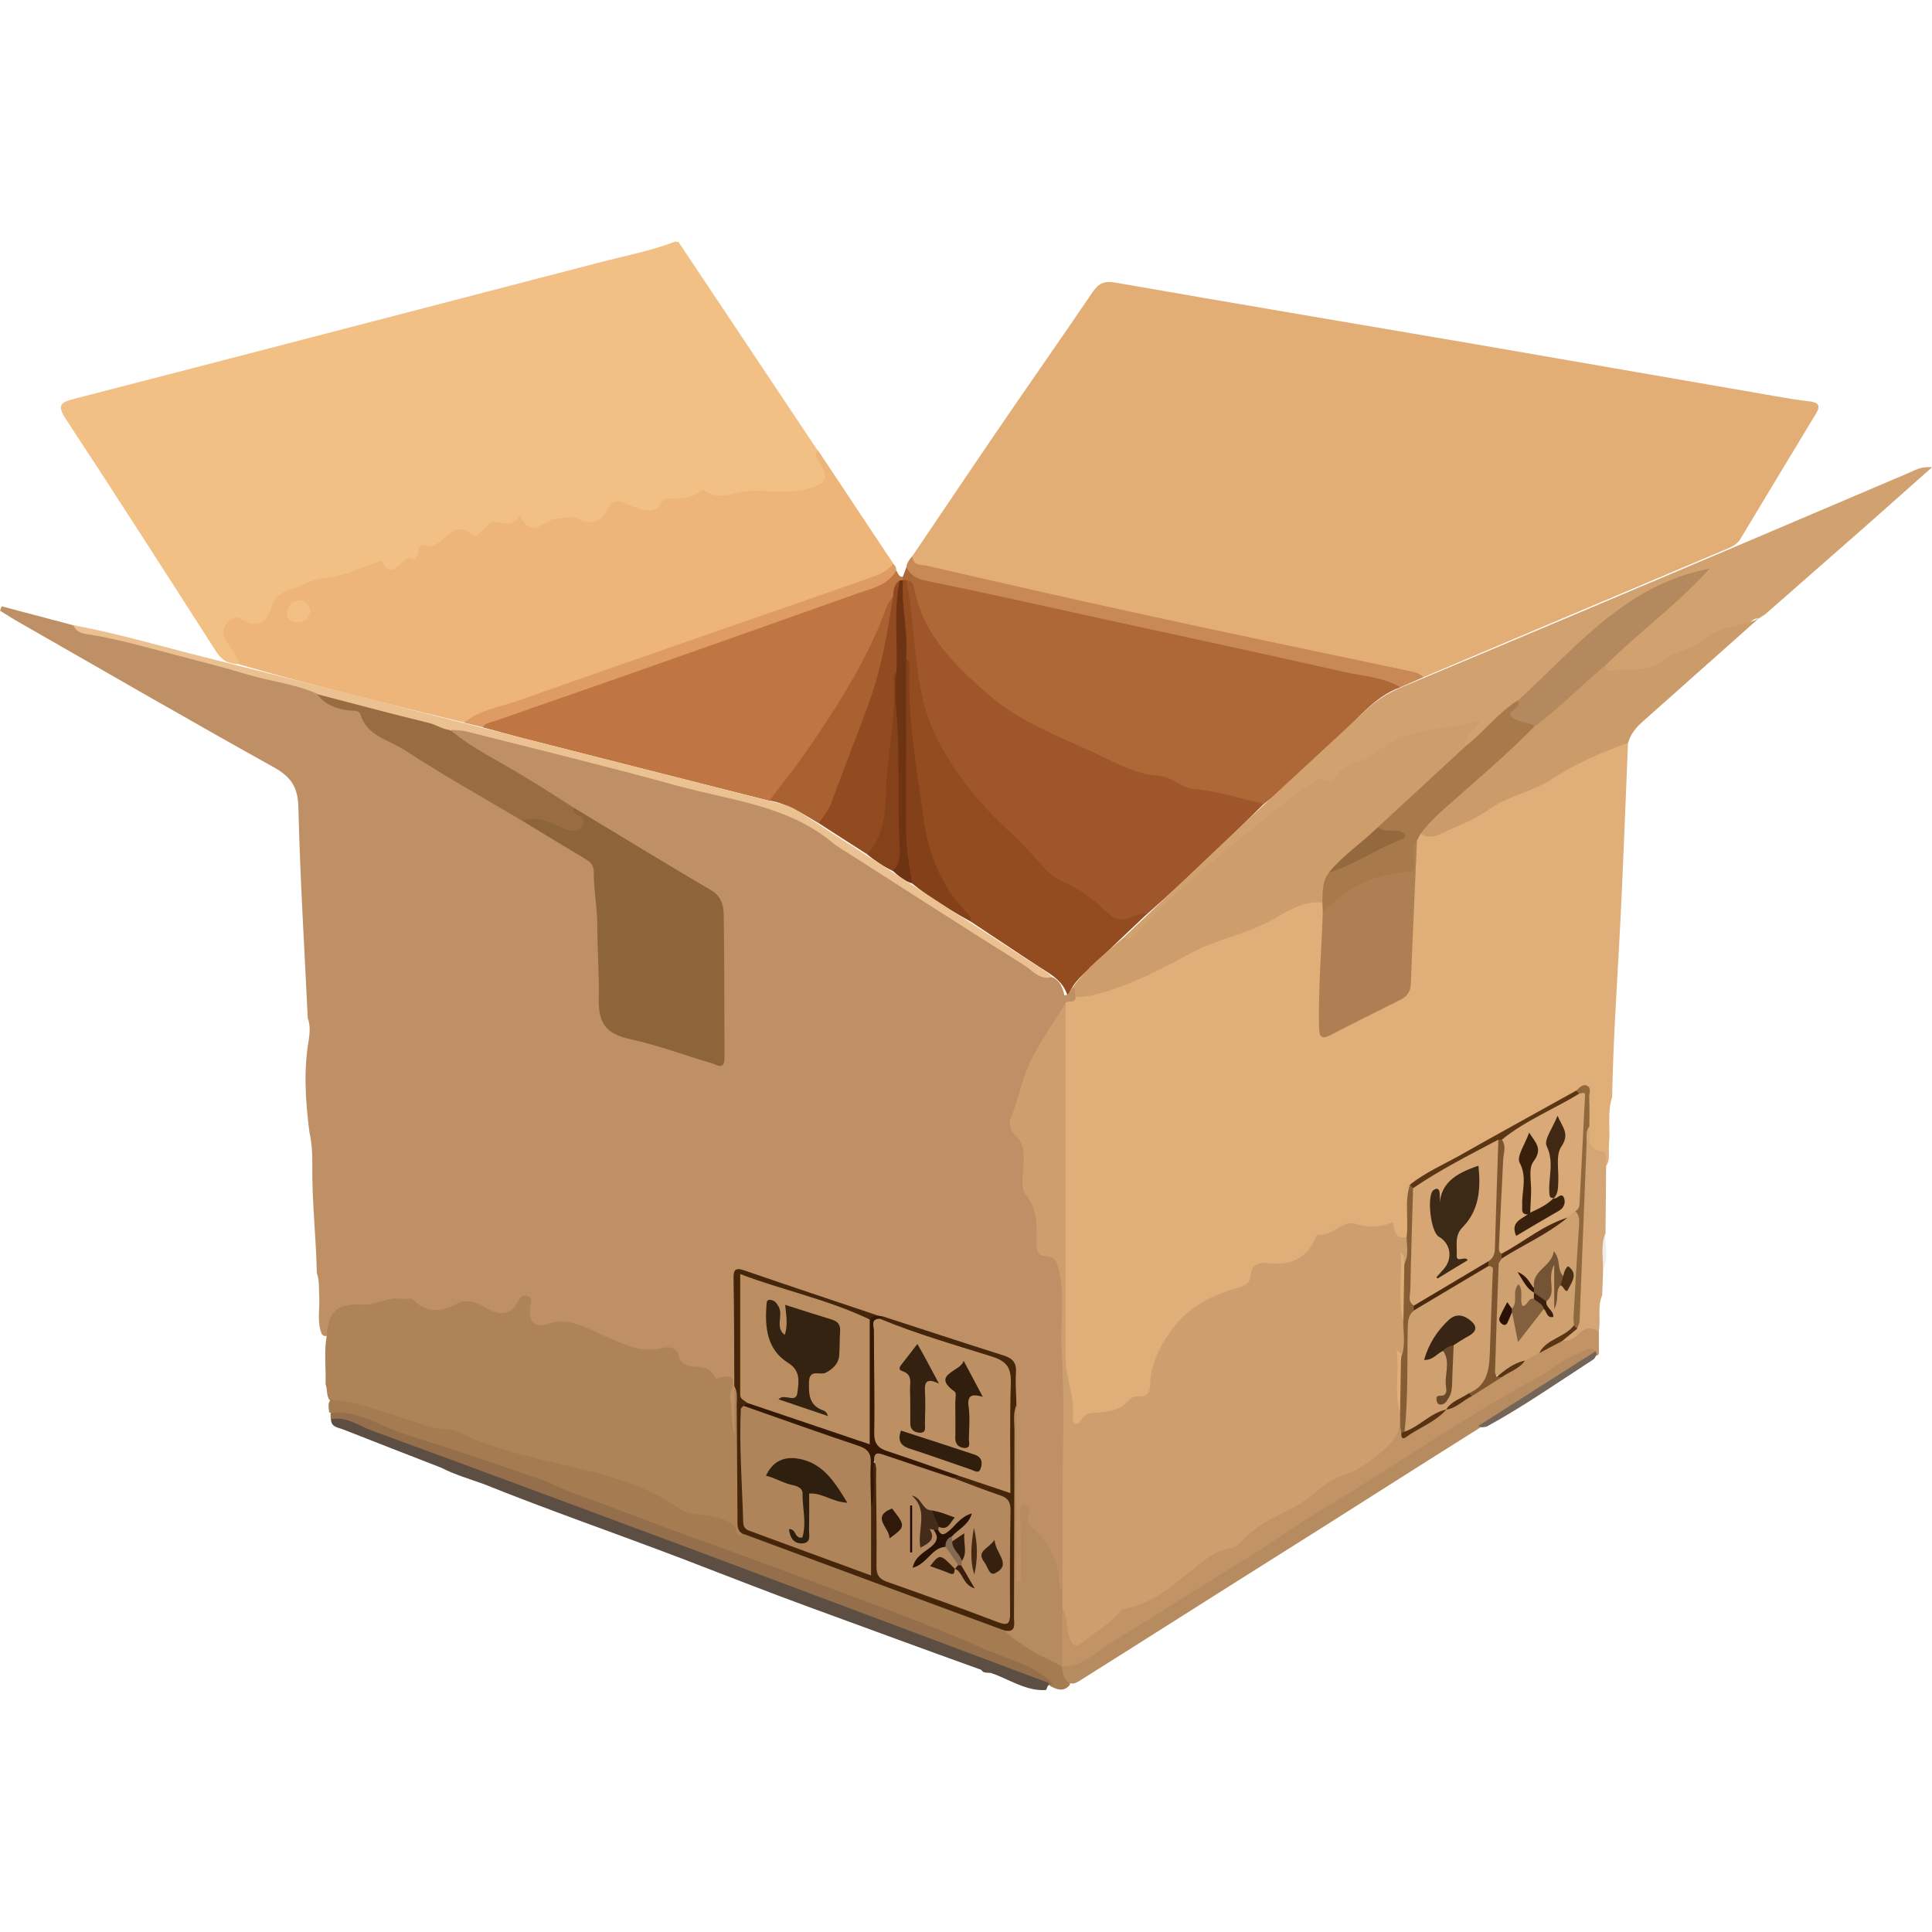 <?xml version="1.0" encoding="utf-8"?>
<!-- Generator: Adobe Illustrator 24.0.2, SVG Export Plug-In . SVG Version: 6.00 Build 0)  -->
<svg version="1.1" id="Capa_1" xmlns="http://www.w3.org/2000/svg" xmlns:xlink="http://www.w3.org/1999/xlink" x="0px" y="0px"
	 viewBox="0 0 128 128" style="enable-background:new 0 0 128 128;" xml:space="preserve">
<style type="text/css">
	.st0{fill:#F2C085;}
	.st1{fill:#E3AD76;}
	.st2{fill:#EDB579;}
	.st3{fill:#AE6838;}
	.st4{fill:#BF7642;}
	.st5{fill:#9F562B;}
	.st6{fill:#934B20;}
	.st7{fill:#924B21;}
	.st8{fill:#C88956;}
	.st9{fill:#AA6132;}
	.st10{fill:#DE9C64;}
	.st11{fill:#844018;}
	.st12{fill:#854119;}
	.st13{fill:#6D3413;}
	.st14{fill:#BF9065;}
	.st15{fill:#E0AE78;}
	.st16{fill:#D1A270;}
	.st17{fill:#CD9D6B;}
	.st18{fill:#CB9B6A;}
	.st19{fill:#EBC192;}
	.st20{fill:#CE9F6E;}
	.st21{fill:#AE8357;}
	.st22{fill:#8E643A;}
	.st23{fill:#996C41;}
	.st24{fill:#45260A;}
	.st25{fill:#B78B60;}
	.st26{fill:#341805;}
	.st27{fill:#D5A675;}
	.st28{fill:#EDEDED;}
	.st29{fill:#AE7F53;}
	.st30{fill:#A8794B;}
	.st31{fill:#90683E;}
	.st32{fill:#865E35;}
	.st33{fill:#5A3614;}
	.st34{fill:#B4895E;}
	.st35{fill:#95693E;}
	.st36{fill:#C19365;}
	.st37{fill:#A57B52;}
	.st38{fill:#B0845A;}
	.st39{fill:#B5895F;}
	.st40{fill:#BD9064;}
	.st41{fill:#BB8E62;}
	.st42{fill:#5A3513;}
	.st43{fill:#D9A977;}
	.st44{fill:#CFA171;}
	.st45{fill:#D0A170;}
	.st46{fill:#D6A674;}
	.st47{fill:#4B2910;}
	.st48{fill:#583313;}
	.st49{fill:#7D562F;}
	.st50{fill:#746559;}
	.st51{fill:#533111;}
	.st52{fill:#573512;}
	.st53{fill:#956F4B;}
	.st54{fill:#5C4E42;}
	.st55{fill:#2F1F0E;}
	.st56{fill:#261205;}
	.st57{fill:#442B1A;}
	.st58{fill:#36200F;}
	.st59{fill:#30190B;}
	.st60{fill:#442915;}
	.st61{fill:#351D0C;}
	.st62{fill:#2E1B0B;}
	.st63{fill:#321E0D;}
	.st64{fill:#826A53;}
	.st65{fill:#1E0500;}
	.st66{fill:#391E0D;}
	.st67{fill:#342110;}
	.st68{fill:#311E0D;}
	.st69{fill:#352312;}
	.st70{fill:#412814;}
	.st71{fill:#38200C;}
	.st72{fill:#38220D;}
	.st73{fill:#825F3D;}
	.st74{fill:#745435;}
	.st75{fill:#492E13;}
	.st76{fill:#291204;}
	.st77{fill:#3C1F0F;}
	.st78{fill:#311507;}
	.st79{fill:#392514;}
	.st80{fill:#694927;}
	.st81{fill:#3C2916;}
</style>
<g>
	<g>
		<path class="st0" d="M44.95,16.03c3.07,4.6,6.15,9.21,9.22,13.81c-0.06,0.49,0.33,0.77,0.52,1.15c0.31,0.65,0.15,1.12-0.48,1.42
			c-0.49,0.23-1.02,0.51-1.54,0.42c-1.05-0.18-2.08,0.15-3.11,0c-0.33-0.05-0.64,0.03-0.94,0.17c-0.23,0.11-0.51,0.29-0.71,0.17
			c-1.12-0.68-2.27-0.14-3.19,0.24c-1.26,0.52-2.37,0.72-3.64,0.3c-0.36-0.12-0.57,0.21-0.78,0.46c-0.49,0.59-1.15,0.79-1.84,0.55
			c-0.62-0.21-1.22-0.26-1.76,0.06c-1.13,0.66-2.3-0.04-3.44,0.14c-0.36,0.06-0.72,0.07-0.99,0.33c-0.44,0.41-0.9,0.55-1.47,0.25
			c-0.19-0.1-0.48-0.15-0.61,0.02c-0.65,0.8-1.76,0.76-2.52,1.52c-0.49,0.49-1.41,1.55-2.57,0.68c-0.29-0.22-0.84-0.01-1.13,0.16
			c-1.42,0.84-3.18,0.53-4.6,1.41c-0.47,0.29-0.89,0.51-1.14,1.04c-0.57,1.2-0.96,1.37-2.27,1.08c-0.26-0.06-0.5-0.1-0.67,0.15
			c-0.18,0.27-0.08,0.54,0.02,0.82c0.19,0.54,0.89,0.91,0.55,1.62c-0.65,0.01-1.15-0.22-1.52-0.8c-3.31-5.16-6.61-10.32-9.98-15.44
			c-0.6-0.92-0.36-1.1,0.57-1.34c11.6-2.99,23.18-6.02,34.78-9.03c1.69-0.44,3.4-0.76,5.04-1.39C44.8,16.03,44.87,16.03,44.95,16.03
			z"/>
		<path class="st1" d="M60.45,36.84c1.91-2.82,3.8-5.64,5.72-8.45c2.06-3.02,4.17-6.01,6.22-9.04c0.4-0.59,0.76-0.75,1.49-0.63
			c7.78,1.36,15.58,2.67,23.37,4c6.8,1.17,13.6,2.36,20.39,3.53c0.74,0.13,1.48,0.26,2.23,0.34c0.59,0.06,0.78,0.27,0.44,0.82
			c-1.67,2.76-3.34,5.52-5,8.29c-0.22,0.37-0.57,0.53-0.93,0.68c-6.69,2.83-13.39,5.66-20.08,8.49c-2.8-0.44-5.57-1.02-8.33-1.66
			c-5.17-1.21-10.38-2.2-15.54-3.4c-3-0.7-6.03-1.31-9.02-2.04C60.95,37.67,60.2,37.72,60.45,36.84z"/>
		<path class="st2" d="M15.85,44.02c-0.06-0.49-0.4-0.82-0.65-1.21c-0.34-0.53-0.7-1.13,0.02-1.7c0.25-0.2,0.42-0.29,0.75-0.09
			c0.94,0.57,1.7,0.31,2-0.72c0.22-0.76,0.63-1.04,1.37-1.27c0.72-0.22,1.39-0.7,2.16-0.74c1.3-0.07,2.4-0.7,3.59-1.09
			c0.06-0.02,0.19-0.03,0.2,0c0.8,1.51,1.4-0.72,2.14-0.11c0.08-0.1,0.19-0.2,0.25-0.32c0.04-0.09,0.03-0.21,0.04-0.32
			c0.02-0.2,0.17-0.42,0.32-0.35c1.24,0.54,1.71-1.69,3.03-0.83c0.14,0.09,0.34,0.25,0.46,0.21c0.53-0.2,0.72-1,1.39-0.89
			c0.59,0.1,1.13,0.29,1.51-0.48c0.79,1.78,1.72,0.19,2.56,0.24c0.39,0.02,0.78-0.21,1.27,0.02c0.78,0.38,1.54,0.31,1.97-0.61
			c0.48-1,1.26-0.31,1.76-0.18c0.78,0.21,1.4,0.56,1.91-0.38c0.13-0.23,0.46-0.17,0.71-0.16c0.63,0.03,1.21-0.1,1.74-0.43
			c0.09-0.06,0.24-0.18,0.27-0.16c0.99,0.8,2.03,0.12,3.03,0.08c1.33-0.06,2.69,0.22,3.99-0.19c1.17-0.37,1.27-0.64,0.67-1.67
			c-0.16-0.27-0.45-0.5-0.12-0.84c1.67,2.51,3.33,5.01,5,7.52c-0.07,0.73-0.68,0.88-1.2,1.08c-2.35,0.89-4.73,1.69-7.1,2.51
			c-6.3,2.19-12.6,4.41-18.9,6.59c-0.41,0.14-0.85,0.14-1.24,0.34C25.76,46.65,20.78,45.44,15.85,44.02z"/>
		<path class="st3" d="M92.79,45.53c-1.8,0.64-2.87,2.2-4.23,3.38c-1.64,1.42-3.1,3.04-4.83,4.36c-1.22,0.34-2.35-0.2-3.46-0.48
			c-3.43-0.85-6.73-2.07-9.93-3.62c-2.35-1.14-4.59-2.35-6.43-4.2c-1.63-1.64-3.09-3.4-3.61-5.75c-0.04-0.17-0.13-0.33-0.26-0.47
			c-0.08-0.07-0.15-0.15-0.21-0.23c-0.05-0.1-0.06-0.2-0.02-0.3c0.08-0.21,0.16-0.42,0.24-0.63c2.93,1.2,6.08,1.53,9.13,2.24
			c7.43,1.72,14.9,3.3,22.36,4.93C92.02,44.86,92.67,44.79,92.79,45.53z"/>
		<path class="st4" d="M59.81,38.22c0,0.07,0,0.13,0,0.2c-0.01,0.04-0.03,0.08-0.04,0.13c-0.04,0.08-0.09,0.15-0.14,0.23
			c-0.18,0.27-0.23,0.6-0.35,0.9c-1.29,3.64-3.26,6.91-5.47,10.04c-0.83,1.18-1.61,2.46-2.82,3.34c-5.45-1.38-10.9-2.76-16.34-4.15
			c-0.89-0.23-1.78-0.48-2.67-0.72c0.03-0.64,0.61-0.63,1-0.77c5.16-1.84,10.34-3.66,15.51-5.47c2.81-0.98,5.6-2.01,8.42-2.95
			c0.88-0.29,1.65-0.8,2.47-1.2C59.51,37.95,59.52,38.23,59.81,38.22z"/>
		<path class="st5" d="M60.04,38.44c0.51,0.03,0.51,0.49,0.58,0.79c0.65,2.94,2.7,4.88,4.82,6.75c2.28,2.01,5.17,2.96,7.83,4.26
			c1.05,0.51,2.23,1.08,3.49,1.15c0.89,0.05,1.48,0.83,2.45,0.9c1.52,0.12,3.01,0.63,4.52,0.97c-2.52,2.51-5.09,4.97-7.76,7.32
			c-1.33,1.01-2.41,0.57-3.45-0.51c-0.49-0.51-1.16-0.83-1.75-1.24c-3.61-2.5-6.47-5.71-8.77-9.42c-1.11-1.79-1.25-3.86-1.58-5.87
			c-0.23-1.4-0.21-2.82-0.58-4.2C59.76,39.02,59.78,38.7,60.04,38.44z"/>
		<path class="st6" d="M60.04,38.44c0.74,3.57,0.37,7.38,2.15,10.71c1.11,2.07,2.56,3.93,4.29,5.56c0.96,0.9,1.89,1.84,2.75,2.85
			c0.71,0.82,1.9,1.05,2.76,1.75c0.26,0.22,0.58,0.4,0.83,0.64c1.19,1.15,1.34,1.18,2.86,0.54c0.07-0.03,0.19,0.06,0.28,0.09
			c-1.13,1.07-2.26,2.14-3.38,3.22c-0.69,0.66-1.51,1.22-1.83,2.25c-0.28-1.05-1.1-1.48-1.87-1.97c-1.52-0.99-3.03-2.01-4.55-3.01
			c-2.67-2.39-3.37-5.6-3.76-8.96c-0.33-2.87-0.62-5.74-0.8-8.62c-0.11-1.16-0.08-2.34-0.25-3.5c-0.08-0.52-0.08-1.07,0.28-1.53
			c0,0-0.01-0.04-0.01-0.04C59.89,38.42,59.96,38.43,60.04,38.44z"/>
		<path class="st7" d="M59.17,39.51c0.02-0.41,0.06-0.8,0.44-1.06c-0.05,1.98,0.24,3.96,0.02,5.95c-0.04,0.21-0.15,0.41-0.14,0.63
			c0.16,2.38-0.43,4.71-0.43,7.07c0,1.09-0.28,2.13-0.5,3.18c-0.13,0.63-0.47,1.12-1.14,1.3c-1.06-0.68-2.13-1.36-3.19-2.05
			c0.3-1.14,0.83-2.19,1.29-3.26c0.75-1.75,1.29-3.57,1.94-5.35C58.23,43.85,58.39,41.6,59.17,39.51z"/>
		<path class="st8" d="M92.79,45.53c-1.17-0.68-2.51-0.73-3.77-1.02c-5.38-1.22-10.78-2.37-16.17-3.55
			c-3.82-0.84-7.64-1.7-11.48-2.48c-0.63-0.13-1.04-0.35-1.32-0.89c0.03-0.3,0.2-0.53,0.4-0.75c0.01,0.66,0.59,0.56,0.95,0.64
			c4.86,1.12,9.72,2.23,14.6,3.29c5.77,1.26,11.56,2.46,17.34,3.68c0.36,0.08,0.7,0.13,0.96,0.42
			C93.8,45.09,93.29,45.31,92.79,45.53z"/>
		<path class="st9" d="M59.17,39.51c-0.37,2.36-0.76,4.72-1.57,6.97c-0.8,2.22-1.69,4.4-2.48,6.61c-0.2,0.56-0.54,1-0.89,1.45
			c-1.03-0.61-2.03-1.29-3.25-1.5c0.89-1.19,1.83-2.34,2.66-3.57c2.01-2.95,3.92-5.95,5.13-9.34
			C58.86,39.91,59.04,39.72,59.17,39.51z"/>
		<path class="st10" d="M59.38,37.8c-0.58,1-1.65,1.19-2.61,1.53c-4.95,1.76-9.9,3.51-14.85,5.25c-3.03,1.07-6.07,2.11-9.1,3.18
			c-0.29,0.1-0.65,0.11-0.84,0.42c-0.41-0.1-0.83-0.2-1.24-0.3c1.05-0.86,2.4-1.04,3.62-1.47c6.77-2.4,13.57-4.74,20.35-7.1
			c1.04-0.36,2.08-0.74,3.13-1.1c0.51-0.18,0.98-0.43,1.34-0.85C59.31,37.47,59.39,37.61,59.38,37.8z"/>
		<path class="st11" d="M60.04,43.61c0.23,0.18,0.22,0.44,0.21,0.69c-0.12,3.34,0.49,6.61,0.93,9.89c0.3,2.24,1.11,4.43,2.76,6.15
			c0.2,0.21,0.41,0.41,0.4,0.73c-1.36-0.75-2.69-1.55-3.9-2.53c-0.75-0.91-0.68-2.02-0.69-3.08c-0.05-3.55-0.02-7.09-0.03-10.64
			C59.72,44.39,59.68,43.95,60.04,43.61z"/>
		<path class="st12" d="M57.43,56.59c1.2-1.23,1.22-2.85,1.28-4.38c0.1-2.46,0.69-4.89,0.49-7.37c-0.01-0.12,0.12-0.24,0.19-0.36
			c0.6,1.2,0.37,2.51,0.4,3.76c0.06,2.67,0.04,5.34,0.05,8c0,0.6,0.12,1.25-0.7,1.46C58.52,57.4,57.96,57.02,57.43,56.59z"/>
		<path class="st13" d="M59.14,57.69c0.4-0.36,0.49-0.82,0.47-1.35c-0.12-2.36-0.06-4.72-0.1-7.08c-0.03-1.59-0.33-3.19-0.12-4.79
			c0.09-2.01-0.2-4.03,0.22-6.02c0.07-0.01,0.14-0.01,0.21,0c-0.11,1.73,0.36,3.43,0.21,5.16c0,3.86,0.01,7.72,0,11.58
			c0,1.13,0.23,2.23,0.41,3.34C59.93,58.38,59.53,58.04,59.14,57.69z"/>
		<path class="st0" d="M20.57,40.46c-0.08,0.43-0.33,0.7-0.76,0.76c-0.4,0.05-0.79-0.15-0.8-0.52c0-0.47,0.3-0.91,0.84-0.93
			C20.24,39.76,20.46,40.08,20.57,40.46z"/>
	</g>
	<g>
		<path class="st14" d="M20.39,67.47c-0.22-4.65-0.51-9.31-0.62-13.97c-0.03-1.33-0.47-2.02-1.62-2.66
			c-5.76-3.21-11.47-6.51-17.2-9.79c-0.32-0.19-0.63-0.4-0.95-0.59c0.04-0.1,0.07-0.19,0.11-0.29c1.59,0.42,3.17,0.84,4.76,1.26
			c1.73,0.8,3.62,1.01,5.43,1.49c2.95,0.79,5.9,1.58,8.88,2.29c0.62,0.15,1.28,0.16,1.83,0.54c0.52,0.68,1.29,0.9,2.08,1.03
			c0.58,0.09,0.99,0.31,1.28,0.84c0.47,0.88,1.44,1.17,2.22,1.63c2.78,1.63,5.5,3.35,8.3,4.93c1.18,0.75,2.37,1.48,3.59,2.18
			c0.74,0.43,1.1,0.99,1.2,1.88c0.2,1.72,0.21,3.43,0.17,5.15c-0.03,1.3,0.2,2.57,0.24,3.86c0.02,0.54,0.28,0.85,0.79,1.01
			c2.02,0.64,4.06,1.2,6.08,1.83c0.6,0.19,0.75-0.01,0.74-0.6c-0.05-2.8-0.03-5.59-0.01-8.39c0-1-0.4-1.68-1.25-2.2
			c-2.77-1.72-5.61-3.33-8.37-5.08c-2.52-1.51-5.02-3.05-7.52-4.59c-0.33-0.21-0.84-0.34-0.65-0.93c0.38-0.22,0.74-0.09,1.14,0
			c5.55,1.35,11.07,2.82,16.61,4.23c1.35,0.34,2.7,0.69,4.05,1.04c1.32,0.34,2.32,1.27,3.43,1.97c4.03,2.54,8,5.17,12.03,7.7
			c0.85,0.53,1.62,1.18,2.58,1.51c0.5,0.23,0.67,0.69,0.78,1.19c0.38,0,0.34-0.42,0.58-0.53c0.4,0.04,0.35,0.35,0.38,0.61
			c0,0.57-0.61,0.54-0.85,0.88c-0.53,1.18-1.3,2.22-1.91,3.36c-0.64,1.19-0.64,2.56-1.32,3.72c-0.18,0.31-0.06,0.73,0.15,1.03
			c0.53,0.75,0.61,1.59,0.57,2.46c-0.04,0.84,0.08,1.63,0.57,2.36c0.38,0.57,0.27,1.24,0.3,1.88c0.02,0.42-0.05,0.93,0.42,1.15
			c1.22,0.58,1.32,1.79,1.2,2.77c-0.22,1.67,0.11,3.28,0.11,4.92c0.01,2.25,0.09,4.52,0.1,6.77c0.01,2.5-0.04,5.01-0.14,7.52
			c-0.01,0.22-0.07,0.42-0.21,0.6c-0.37,0.17-0.48-0.14-0.5-0.36c-0.15-1.58-0.95-2.83-1.96-3.98c-0.07-0.08-0.09-0.19-0.13-0.3
			c0.05,0.99,0.15,1.99,0.06,2.99c-0.04,0.45,0.08,1.17-0.43,1.18c-0.58,0.01-0.41-0.71-0.42-1.13c-0.02-2.91-0.01-5.81-0.01-8.72
			c0-0.61,0-1.22,0-1.83c0.01-0.64-0.04-1.29,0.02-1.92c0.07-0.8-0.3-1.13-1.01-1.36c-2.54-0.83-5.08-1.67-7.61-2.52
			c-0.17-0.04-0.34-0.08-0.5-0.14c-2.72-0.87-5.45-1.72-8.15-2.68c-0.69-0.24-0.95-0.17-0.93,0.64c0.04,2.18,0.01,4.36,0.02,6.54
			c-0.1,1.15,0.2,2.34-0.25,3.51c-0.45-0.11-0.48-0.41-0.52-0.67c-0.06-0.39-0.04-0.79-0.04-1.18c0-1.86-0.18-2.09-2.03-2.61
			c-0.21-0.06-0.49-0.04-0.61-0.19c-0.81-1.03-1.92-0.93-3.07-1.02c-1.44-0.11-2.66-1.03-4.02-1.5c-0.52-0.18-1.02-0.29-1.58-0.23
			c-1.62,0.18-1.79,0.06-2.17-1.5c-0.8,0.93-1.73,0.92-2.73,0.42c-0.8-0.4-1.59-0.39-2.35,0.12c-0.52,0.35-1.03,0.31-1.49-0.08
			c-0.67-0.58-1.45-0.6-2.24-0.5c-0.85,0.11-1.66,0.44-2.55,0.26c-0.36-0.07-0.56,0.23-0.76,0.5c-0.33,0.43-0.51,0.94-0.89,1.34
			c-0.14,0.01-0.24-0.04-0.31-0.15c-0.32-0.8-0.12-1.63-0.16-2.45c-0.03-0.54,0.02-1.08-0.16-1.59c-0.05-2.4-0.33-4.79-0.3-7.19
			c0.01-0.72-0.03-1.43-0.19-2.13c-0.26-2.04-0.4-4.08-0.04-6.14C20.53,68.39,20.56,67.91,20.39,67.47z"/>
		<path class="st15" d="M106.81,72.68c-0.34,1.03-0.11,2.1-0.21,3.14c-0.05,0.48,0.11,0.99-0.19,1.44c-0.33-0.35-0.55-0.76-1-1.03
			c-0.53-0.31-0.36-0.92-0.39-1.43c0.01-0.64,0.03-1.29,0.01-1.93c-0.01-0.3-0.02-0.63-0.48-0.4c-3.4,1.87-6.76,3.78-10.16,5.65
			c-0.32,0.17-0.64,0.34-0.78,0.7c-0.25,1.04,0.19,2.14-0.3,3.16c-0.21,0.17-0.49,0.26-0.7,0.11c-1.55-1.04-3.11-0.66-4.68-0.08
			c-0.41,0.15-0.64,0.44-0.88,0.75c-0.63,0.82-1.43,1.29-2.5,1.22c-0.7-0.05-1.25,0.14-1.55,0.87c-0.2,0.51-0.73,0.64-1.21,0.81
			c-2.88,0.99-4.86,2.8-5.29,5.97c-0.05,0.41-0.15,0.82-0.55,0.99c-1.02,0.42-1.89,1.2-3.06,1.26c-0.32,0.02-0.62,0.15-0.91,0.3
			c-0.82,0.43-1.13,0.26-1.22-0.71c-0.07-0.82-0.19-1.65-0.2-2.46c-0.03-1.64-0.29-3.28-0.08-4.94c0.15-1.14-0.19-2.28-0.19-3.43
			c0.02-4.63,0.01-9.26,0-13.89c0-0.8,0.07-1.57,0.32-2.33c0.21-0.16,0.69,0.11,0.65-0.43c0.46-0.41,1.07-0.37,1.61-0.51
			c2.03-0.52,3.79-1.63,5.67-2.47c1.04-0.47,2.02-1.01,3.16-1.3c1.31-0.33,2.45-1.14,3.7-1.67c0.74-0.32,1.47-0.79,2.32-0.31
			c0.14,0.2,0.19,0.44,0.2,0.68c0.09,2.22-0.34,4.42-0.21,6.64c0.07,1.22,0.11,1.28,1.2,0.75c1.09-0.54,2.18-1.09,3.26-1.64
			c0.59-0.3,0.91-0.75,0.97-1.43c0.11-1.14,0.27-2.28,0.21-3.42c-0.11-1.86,0.26-3.7,0.28-5.56c0.06-0.24,0.17-0.43,0.37-0.58
			c1.84-0.14,3.27-1.29,4.87-2.03c0.48-0.22,0.9-0.59,1.42-0.74c2-0.6,3.66-1.88,5.54-2.72c0.66-0.3,1.3-0.55,2.03-0.5
			c-0.16,3.86-0.3,7.72-0.49,11.57C107.17,64.75,106.88,68.71,106.81,72.68z"/>
		<path class="st16" d="M74.46,62.1c2.86-2.71,5.71-5.44,8.59-8.14c2.46-2.31,4.95-4.57,7.41-6.88c0.69-0.65,1.43-1.14,2.31-1.51
			c7.86-3.28,15.7-6.6,23.54-9.92c3.36-1.42,6.72-2.87,10.08-4.29c0.45-0.19,0.88-0.48,1.61-0.4c-1.53,1.35-2.93,2.61-4.34,3.85
			c-2.21,1.94-4.42,3.88-6.63,5.82c-0.16,0.14-0.35,0.23-0.52,0.35c-0.29-0.03-0.46,0.17-0.64,0.34c-0.15,0.15-0.27,0.41-0.47,0.43
			c-1.25,0.18-2.24,0.86-3.3,1.49c-0.57,0.34-1.31,0.49-1.93,0.86c-1.02,0.61-2.2,0.54-3.34,0.58c-0.3,0.01-0.55-0.17-0.59-0.52
			c0.49-1.13,1.54-1.75,2.39-2.53c1.28-1.19,2.67-2.27,3.88-3.54c-2.79,0.83-5.23,2.17-7.28,4.3c-1.41,1.47-3.03,2.74-4.51,4.14
			c-0.95,0.8-1.89,1.6-2.74,2.5c-0.24,0.25-0.49,0.53-0.9,0.48c-0.26-0.8-0.1-1.05,0.88-1.43c-2.02,0.36-4.06,0.63-5.94,1.54
			c-0.36,0.17-0.69,0.35-1.02,0.58c-1.08,0.77-2.12,1.62-3.5,1.81c-0.29,0.04-0.53,0.22-0.75,0.4c-2.27,1.79-4.65,3.45-6.8,5.4
			c-1.48,1.35-2.98,2.69-4.39,4.11C75.28,62.2,74.93,62.73,74.46,62.1z"/>
		<path class="st17" d="M74.46,62.1c0.48,0.3,0.72-0.12,0.96-0.38c2.38-2.58,5.07-4.82,7.78-7c1.25-1,2.5-2.08,3.89-2.93
			c0.23-0.14,0.43-0.25,0.69-0.13c0.2,0.09,0.53,0.21,0.59,0.04c0.48-1.22,1.86-1.09,2.72-1.81c1.29-1.09,3.1-1.51,4.84-1.72
			c0.7-0.09,1.39-0.2,2.11-0.44c-0.13,0.73-1.17,0.86-0.93,1.7c-0.29,1.03-1.24,1.51-1.95,2.14c-1.26,1.11-2.38,2.37-3.73,3.38
			c-0.97,1.14-2.32,1.9-3.22,3.11c-0.36,0.52-0.14,1.24-0.6,1.73c-1.26-0.12-2.3,0.57-3.27,1.12c-1.72,0.99-3.68,1.28-5.41,2.22
			c-1.86,1.01-3.75,2-5.8,2.61c-0.62,0.18-1.24,0.34-1.89,0.3c-0.02-0.22,0.04-0.46-0.17-0.63C72.01,64.09,73.27,63.14,74.46,62.1z"
			/>
		<path class="st18" d="M106.39,44.04c0.03,0.18,0.1,0.41,0.29,0.39c1.22-0.12,2.51,0.1,3.59-0.71c0.17-0.13,0.33-0.29,0.53-0.36
			c0.93-0.3,1.75-0.7,2.58-1.3c0.82-0.6,2.13-0.56,3.13-1.08c-2.56,2.28-5.12,4.56-7.68,6.83c-0.44,0.39-0.8,0.82-0.96,1.4
			c-1.78,0.64-3.53,1.4-5.09,2.43c-1.31,0.86-2.86,1.06-4.15,2c-0.95,0.69-2.18,1.13-3.29,1.65c-0.43,0.2-0.82,0.19-1.22-0.04
			c-0.13-0.57,0.34-0.83,0.66-1.13c1.87-1.77,3.82-3.45,5.73-5.17c0.35-0.31,0.69-0.62,1.02-0.95c1.37-1.18,2.74-2.37,4.06-3.6
			C105.79,44.2,106,43.91,106.39,44.04z"/>
		<path class="st19" d="M21.02,45.97c-1.47-0.66-3.08-0.82-4.61-1.28c-1.66-0.5-3.34-0.92-5.01-1.36c-1.74-0.46-3.49-0.95-5.28-1.26
			c-0.46-0.08-1.03-0.07-1.26-0.65c2.89,0.53,5.7,1.37,8.54,2.08c6.62,1.66,13.23,3.37,19.85,5.05c6.23,1.59,12.46,3.18,18.69,4.76
			c0.61,0.16,1.09,0.54,1.6,0.86c5.27,3.39,10.52,6.81,15.77,10.22c0.15,0.1,0.27,0.22,0.4,0.34c-0.83,0.23-1.32-0.45-1.88-0.8
			c-3.84-2.4-7.65-4.86-11.47-7.3c-0.42-0.27-0.86-0.51-1.24-0.83c-2.97-2.45-6.73-2.78-10.24-3.74c-4.64-1.28-9.31-2.42-13.98-3.6
			c-0.34-0.09-0.71-0.07-1.06-0.11c-0.71,0.32-1.3-0.17-1.94-0.29c-1.95-0.39-3.84-1.01-5.77-1.5
			C21.75,46.46,21.36,46.25,21.02,45.97z"/>
		<path class="st20" d="M70.6,66.45c0,2.36,0,4.72,0,7.08c0,5.49,0,10.99,0,16.48c0,1.32,0.64,2.56,0.47,3.91
			c-0.05,0.39,0.3,0.62,0.58,0.14c0.24-0.42,0.59-0.45,1-0.47c0.79-0.04,1.57-0.15,2.13-0.82c0.2-0.24,0.5-0.25,0.79-0.26
			c0.44-0.02,0.62-0.29,0.63-0.71c0.02-1.33,0.55-2.44,1.3-3.52c1.08-1.56,2.58-2.4,4.34-2.91c0.45-0.13,0.97-0.25,1.01-0.82
			c0.05-0.81,0.55-0.93,1.19-0.86c1.49,0.17,2.59-0.34,3.16-1.78c0.01-0.03,0.03-0.1,0.04-0.1c0.98,0.16,1.7-0.99,2.52-0.74
			c0.9,0.28,1.66,0.25,2.54-0.09c0.07,0.56,0.13,1.15,0.91,0.97c0.47,0.58,0.43,1.16,0.02,1.74c-0.14,0.07-0.23-0.02-0.31-0.12
			c0.39,1.17,0.09,2.39,0.22,3.58c0.02,0.18,0.1,0.34,0.13,0.51c-0.02,0.78,0.34,1.61-0.31,2.3c-0.15-0.05-0.35-0.07-0.11-0.28
			c-0.3,0.1-0.08,0.28-0.05,0.41c0.25,1.13-0.07,2.29,0.2,3.41c0.07,0.28,0.07,0.57,0.02,0.86c-0.25,1.62-1.53,2.52-2.77,3.07
			c-1.89,0.84-3.4,2.25-5.25,3.11c-1.66,0.77-2.91,2.16-4.64,2.85c-1.29,0.51-2.08,1.84-3.38,2.42c-0.1,0.04-0.17,0.14-0.27,0.18
			c-1.7,0.69-3.17,1.73-4.6,2.86c-0.86,0.68-1.25,0.46-1.57-0.64c-0.17-0.59-0.17-1.2-0.35-1.79c-0.06-0.35-0.07-0.69,0.21-0.97
			c0-2.01,0-4.02,0-6.03c0-3.32,0.15-6.65-0.06-9.95c-0.12-1.74,0.23-3.48-0.16-5.19c-0.12-0.51-0.17-1.06-0.95-1.06
			c-0.52,0-0.55-0.47-0.55-0.88c0.01-1.1,0.09-2.16-0.68-3.15c-0.48-0.62-0.15-1.53-0.17-2.32c-0.02-0.58-0.01-1.12-0.49-1.58
			C67,75,66.8,74.54,66.96,74.12c0.42-1.08,0.67-2.22,1.09-3.27C68.67,69.29,69.73,67.91,70.6,66.45z"/>
		<path class="st21" d="M21.65,88.46c0.1-1.65,0.74-2.12,2.43-2.02c0.84,0.05,1.62-0.56,2.51-0.39c0.24,0.05,0.61-0.09,0.74,0.04
			c0.97,0.95,1.92,0.85,3.06,0.23c0.45-0.24,1.14-0.08,1.73,0.28c0.8,0.49,1.7,0.71,2.24-0.45c0.13-0.27,0.36-0.36,0.63-0.26
			c0.34,0.13,0.19,0.38,0.15,0.63c-0.16,0.97,0.25,1.5,1.11,1.2c1.5-0.52,2.67,0.32,3.87,0.82c1.23,0.51,2.36,1.13,3.76,0.77
			c0.45-0.12,0.95-0.07,1.1,0.56c0.11,0.45,0.51,0.62,0.9,0.66c0.58,0.06,1.16,0.05,1.47,0.68c0.03,0.06,0.12,0.14,0.16,0.13
			c1.77-0.61,0.76,0.85,0.86,1.29c0.17,0.78,0.05,1.63,0.3,2.44c0-1.09,0-2.17,0-3.26c0.63,0.26,0.47,0.83,0.47,1.3
			c0.03,2.26,0.01,4.51,0.01,6.77c0,0.5-0.04,1.01,0.17,1.48c0,0.72-0.39,0.58-0.71,0.26c-0.34-0.34-0.64-0.69-1.14-0.75
			c-1.92-0.24-3.5-1.36-5.26-2.01c-1.72-0.64-3.42-1.42-5.31-1.6c-2.07-0.2-4-1.03-5.92-1.81c-0.43-0.17-0.86-0.35-1.32-0.45
			c-2.67-0.53-5.21-1.48-7.82-2.23c-0.23-0.32-0.14-0.72-0.27-1.07C21.6,90.63,21.46,89.54,21.65,88.46z"/>
		<path class="st22" d="M38.04,53.53c3.03,1.83,6.05,3.67,9.1,5.47c0.66,0.39,0.8,1,0.81,1.63c0.04,3.16,0.04,6.31,0.05,9.47
			c0,0.87-0.58,0.41-0.87,0.33c-1.75-0.5-3.47-1.16-5.24-1.55c-1.53-0.33-2.25-0.86-2.22-2.65c0.04-1.66-0.1-3.36-0.1-5.03
			c0-1.15-0.25-2.28-0.23-3.42c0-0.35-0.13-0.61-0.44-0.8c-1.44-0.86-2.87-1.73-4.3-2.6c0.05-0.59,0.49-0.41,0.8-0.37
			c0.56,0.07,1.12,0.19,1.64,0.43c0.32,0.15,0.7,0.41,1,0.17c0.45-0.35-0.22-0.56-0.22-0.89c0-0.08-0.01-0.14,0.05-0.19
			C37.91,53.48,37.97,53.48,38.04,53.53z"/>
		<path class="st23" d="M38.04,53.53c-0.1,0.08-0.11,0.19-0.02,0.27c0.3,0.26,0.91,0.41,0.54,0.95c-0.35,0.51-0.89,0.29-1.36,0.08
			c-0.83-0.38-1.65-0.8-2.6-0.45c-2.61-1.55-5.26-3.03-7.8-4.69c-1.02-0.67-2.48-0.91-2.92-2.36c-0.09-0.3-0.48-0.23-0.76-0.26
			c-0.84-0.1-1.58-0.38-2.11-1.08c2.47,0.64,4.94,1.31,7.42,1.91c0.49,0.12,0.9,0.43,1.41,0.47c1.51,1.27,3.31,2.09,4.97,3.13
			C35.9,52.16,36.97,52.84,38.04,53.53z"/>
		<path class="st24" d="M49.23,101.64c-0.47-0.27-0.36-0.73-0.37-1.15c-0.02-2.47-0.03-4.93-0.05-7.4c0-0.42,0.08-0.86-0.16-1.26
			c-0.01-2.36-0.01-4.72-0.05-7.08c-0.01-0.54,0.05-0.81,0.69-0.59c2.93,1.01,5.88,1.99,8.82,2.98c-0.14,0.22-0.34,0.32-0.59,0.33
			c-2.51-0.73-4.98-1.6-7.47-2.38c-0.5-0.16-1.01-0.29-0.91,0.49c0.3,2.18,0.11,4.36,0.25,6.54c0.02,0.25,0.14,0.48,0.17,0.73
			c0,0.18-0.04,0.34-0.1,0.51c-0.23,1.67-0.15,3.35-0.03,5.03c0.01,0.18,0.1,0.36,0.07,0.53c-0.33,1.92,0.8,2.63,2.42,3.08
			c1.52,0.42,2.97,1.05,4.44,1.61c0.72,0.28,1.05,0.18,1.02-0.69c-0.04-1.03-0.09-2.07,0.08-3.11c0.33-0.94-0.13-1.98,0.34-2.91
			c0.74-0.03,0.57,0.57,0.58,0.95c0.05,1.72,0.05,3.44,0.01,5.15c-0.03,0.99,0.36,1.48,1.29,1.79c1.94,0.64,3.83,1.4,5.75,2.1
			c1.06,0.38,1.19,0.3,1.2-0.81c0.02-1.79-0.03-3.58,0.02-5.37c0.02-0.86-0.32-1.3-1.13-1.55c-0.8-0.25-1.69-0.38-2.28-1.09
			c-0.02-0.21,0.1-0.33,0.26-0.43c0.87-0.1,1.58,0.38,2.35,0.65c0.57,0.2,0.8,0.05,0.8-0.56c-0.01-2.11-0.01-4.22,0-6.34
			c0-0.72-0.42-0.98-1.02-1.18c-2.08-0.68-4.15-1.37-6.22-2.07c-0.43-0.15-0.93-0.19-1.14-0.7c0.03-0.12,0.12-0.2,0.24-0.22
			c2.65,0.86,5.31,1.74,7.97,2.58c0.61,0.19,0.88,0.48,0.83,1.15c-0.05,0.71,0.02,1.43,0.03,2.15c-0.19,1.9-0.09,3.8-0.07,5.7
			c0.03,2.4-0.18,4.79,0.18,7.19c0.11,0.73,0.36,1.68-0.58,2.22c-0.48,0.07-0.91-0.14-1.35-0.3c-5.08-1.87-10.16-3.73-15.25-5.58
			C49.88,102.18,49.46,102.04,49.23,101.64z"/>
		<path class="st25" d="M66.53,108.02c0.82,0.18,0.65-0.43,0.65-0.85c0.01-4.13,0.02-8.25,0.03-12.38c0-0.57-0.11-1.15,0.13-1.7
			c0,3.9,0,7.79,0,11.69c0.1,0,0.2,0.01,0.3,0.01c0-0.83,0.01-1.67,0-2.5c-0.01-0.71-0.03-1.43-0.05-2.14
			c0-0.18,0.03-0.41,0.24-0.41c0.24,0,0.44,0.24,0.36,0.44c-0.31,0.72,0.23,1.04,0.61,1.43c0.84,0.85,1.25,1.89,1.37,3.06
			c0.03,0.28-0.06,0.58,0.22,0.79c0,0.36,0,0.72,0,1.08c0.06,1.2,0.49,2.39,0.19,3.61c-0.12,0.27-0.33,0.37-0.6,0.29
			c-1.37-0.44-2.5-1.29-3.65-2.13c-0.07-0.05-0.09-0.19,0.01-0.28C66.38,107.98,66.45,107.99,66.53,108.02z"/>
		<path class="st26" d="M57.91,96.79c-0.17,1.01,0.19,2.06-0.21,3.06c-0.59-0.68-0.33-1.51-0.31-2.26c0.02-0.94-0.31-1.41-1.21-1.71
			c-1.69-0.58-3.39-1.15-5.07-1.75c-0.65-0.24-1.41-0.33-1.85-0.98c0.08-0.06,0.16-0.13,0.23-0.19c0.47-0.29,0.9-0.01,1.33,0.12
			c1.82,0.54,3.57,1.26,5.37,1.85c1.12,0.36,1.16,0.34,1.17-0.8c0.01-1.79,0-3.57,0.01-5.36c0-0.46-0.07-0.94,0.26-1.33
			c0.1-0.21,0.28-0.26,0.49-0.29c0.13,0.03,0.26,0.05,0.4,0.08c-0.07,0.05-0.15,0.1-0.22,0.15c-0.21,2.45-0.06,4.91-0.09,7.37
			c-0.01,0.58,0.3,0.9,0.82,1.11c1.09,0.44,2.21,0.81,3.32,1.19c0.43,0.15,0.92,0.22,1.14,0.71c-0.09,0.06-0.18,0.13-0.27,0.19
			c-0.39,0.28-0.76,0.07-1.13-0.05c-0.99-0.31-1.97-0.66-2.94-1.03C58.75,96.72,58.34,96.54,57.91,96.79z"/>
		<path class="st27" d="M106.15,85.81c-0.34,0.78-0.07,1.61-0.23,2.4c-0.5,0.12-1.01,0.19-1.44,0.53c-0.26,0.21-0.6,0.39-0.95,0.11
			c-0.04-0.6,0.67-0.74,0.77-1.25c-0.02-2.1,0.24-4.19,0.3-6.29c0.05-1.92,0.21-3.84,0.2-5.76c0-0.36-0.06-0.82,0.49-0.93
			c0.06,0.68-0.27,1.53,0.92,1.67c0.32,0.04,0.12,0.65,0.2,0.99c-0.01,1.48-0.03,2.96-0.04,4.44c-0.24,0.79,0.05,1.61-0.16,2.4
			C106.19,84.68,106.17,85.25,106.15,85.81z"/>
		<path class="st28" d="M106.2,84.11c0.02-0.8-0.16-1.62,0.16-2.4C106.32,82.51,106.59,83.33,106.2,84.11z"/>
		<path class="st29" d="M93.88,55.68c-0.14,3.18-0.29,6.36-0.41,9.54c-0.02,0.56-0.33,0.84-0.77,1.06c-1.51,0.76-3.02,1.5-4.52,2.28
			c-0.64,0.33-0.78,0.14-0.79-0.52c-0.05-2.55,0.16-5.08,0.25-7.63c0.72-1.53,2.19-2.03,3.61-2.57c0.26-0.1,0.57-0.08,0.83-0.18
			c0.7-0.28,1.63-0.34,1.37-1.52C93.41,55.96,93.5,55.63,93.88,55.68z"/>
		<path class="st30" d="M93.88,55.68c-0.48,0.68-0.01,1.48-0.25,2.06c-1.35,0.04-2.56,0.35-3.74,0.96
			c-0.87,0.44-1.52,1.11-2.25,1.72c-0.01-0.21-0.02-0.42-0.03-0.64c0.02-0.68-0.02-1.38,0.43-1.96c1.36-0.99,2.96-1.53,4.45-2.38
			c-0.41-0.29-1.03-0.05-1.21-0.63c1.94-1.79,3.89-3.58,5.83-5.38c1.21-0.94,2.13-2.2,3.45-3.03c0.51,0.21,0.09,0.45,0.02,0.67
			c-0.17,0.49,0.28,0.37,0.47,0.5c0.24,0.15,0.65,0.11,0.6,0.57c-1.73,1.76-3.6,3.36-5.44,4.98c-0.75,0.66-1.51,1.32-2.1,2.13
			C94.03,55.4,93.95,55.54,93.88,55.68z"/>
		<path class="st31" d="M105.3,74.62c-0.26,0.31-0.17,0.68-0.18,1.03c-0.16,3.96-0.31,7.93-0.47,11.89
			c-0.01,0.16-0.11,0.32-0.17,0.49c-0.21-0.04-0.34-0.17-0.43-0.36c-0.31-0.85,0.06-1.69,0.07-2.53c0.02-1.6-0.01-3.2,0.15-4.8
			c0.08-2.55,0.42-5.08,0.29-7.63c-0.06-0.15-0.12-0.29-0.14-0.45c0.21-0.18,0.44-0.46,0.72-0.33c0.32,0.15,0.14,0.51,0.15,0.77
			C105.32,73.34,105.3,73.98,105.3,74.62z"/>
		<path class="st32" d="M92.82,89.97c0.32-0.79,0.15-1.62,0.15-2.43c-0.07-1.27-0.18-2.55,0.07-3.81c0.31-0.57,0.16-1.18,0.15-1.77
			c0.15-1.15-0.15-2.33,0.22-3.47c0.21,0.05,0.35,0.18,0.43,0.38c0.2,0.63,0.17,1.27,0.08,1.9c-0.26,1.88-0.17,3.76-0.09,5.64
			c0.02,0.13,0.01,0.26,0,0.39c-0.52,1.68-0.21,3.4-0.28,5.1c-0.04,0.96,0.01,1.93-0.37,2.84c-0.07,0.12-0.17,0.19-0.3,0.21
			c-0.25-0.11-0.19-0.29-0.12-0.48c0-0.3,0-0.6,0-0.89C92.69,92.37,92.58,91.17,92.82,89.97z"/>
		<path class="st33" d="M93.62,78.72c-0.07-0.08-0.14-0.15-0.21-0.23c1.01-0.81,2.2-1.32,3.32-1.95c2.55-1.44,5.13-2.86,7.69-4.28
			c0.07,0.07,0.14,0.13,0.21,0.2c-0.08,0.47-0.51,0.56-0.84,0.75c-1.38,0.83-2.83,1.54-4.19,2.4c-0.09,0.06-0.18,0.11-0.27,0.16
			c-1.62,0.78-3.13,1.75-4.73,2.57C94.3,78.49,94.01,78.73,93.62,78.72z"/>
		<path class="st34" d="M101.65,48.14c-0.05-0.05-0.09-0.12-0.15-0.14c-0.46-0.17-1.06-0.2-1.36-0.51
			c-0.39-0.41,0.72-0.53,0.43-1.08c3.81-3.46,7.09-7.67,12.7-8.74c-2.15,2.39-4.68,4.2-6.87,6.38
			C104.78,45.38,103.34,46.91,101.65,48.14z"/>
		<path class="st35" d="M91.28,54.81c0.45,0.31,0.96,0.19,1.45,0.25c0.12,0.02,0.27,0.12,0.33,0.23c0.08,0.15-0.04,0.27-0.18,0.32
			c-1.67,0.62-3.13,1.68-4.85,2.21C88.98,56.66,90.23,55.84,91.28,54.81z"/>
		<path class="st36" d="M92.77,94.47c0.02,0.15,0.04,0.29,0.06,0.44c1.09-0.21,1.84-1.03,2.76-1.54c0.08-0.06,0.16-0.11,0.25-0.16
			c0.57-0.25,1.06-0.64,1.61-0.92c0.64-0.41,1.28-0.83,1.94-1.21c0.52-0.34,1.05-0.66,1.51-1.08c0.32-0.32,0.73-0.49,1.14-0.66
			c0.51-0.12,0.85-0.71,1.47-0.5c0.45,0.03,0.82-0.18,1.11-0.48c0.41-0.42,0.83-0.44,1.31-0.14c0,0.49,0,0.97,0,1.46
			c-0.03,0.1-0.1,0.14-0.2,0.13c-0.09-0.02-0.19-0.05-0.28-0.08c-0.79,0.05-1.43,0.47-2.07,0.86c-3.64,2.22-7.3,4.4-10.89,6.71
			c-2.56,1.65-5.25,3.09-7.76,4.8c-1.87,1.27-3.8,2.44-5.71,3.63c-2.37,1.48-4.66,3.09-7.1,4.46c-0.43,0.24-0.86,0.73-1.46,0.36
			c-0.02-0.05-0.05-0.09-0.07-0.14c0-1.29,0-2.59,0-3.88c0.35,0.6,0.25,1.31,0.46,1.94c0.16,0.5,0.37,0.75,0.9,0.32
			c0.78-0.64,1.68-1.14,2.36-1.9c0.09-0.1,0.19-0.26,0.31-0.28c2.13-0.38,3.59-1.85,5.2-3.11c0.51-0.4,1.08-0.81,1.8-0.9
			c0.35-0.04,0.65-0.28,0.9-0.55c0.98-1.09,2.33-1.61,3.57-2.28c1.1-0.59,1.88-1.65,3.11-2.03c0.94-0.29,1.68-0.85,2.43-1.46
			C92.05,95.77,92.53,95.24,92.77,94.47z"/>
		<path class="st15" d="M93.04,83.73C93.02,85,93,86.27,92.98,87.54c-0.41-1.48-0.06-2.98-0.19-4.54
			C93.13,83.23,92.96,83.52,93.04,83.73z"/>
		<path class="st15" d="M92.82,89.97c-0.02,1.2-0.04,2.41-0.06,3.61c-0.42-1.33-0.02-2.69-0.23-4.14c0.16,0.14,0.23,0.17,0.24,0.22
			C92.81,89.75,92.81,89.86,92.82,89.97z"/>
		<path class="st37" d="M66.53,108.02c0.74,0.67,1.55,1.23,2.44,1.68c0.47,0.24,0.95,0.47,1.42,0.71c0,0,0,0,0,0
			c0.21,0.39,0.56,0.72,0.49,1.22c-0.38,0.46-0.81,0.33-1.25,0.1c-1.63-1.3-3.64-1.83-5.5-2.65c-1.99-0.88-4.09-1.56-6.1-2.38
			c-2.45-1.01-4.96-1.85-7.41-2.86c-2.62-1.08-5.36-1.83-8-2.88c-2.06-0.82-4.15-1.56-6.23-2.34c-2.07-0.78-4.14-1.61-6.29-2.18
			c-1.62-0.43-3.23-1-4.76-1.7c-1.14-0.53-2.39-0.69-3.53-1.17c-0.02-0.28-0.13-0.58,0.1-0.83c1.8,0.12,3.46,0.81,5.15,1.32
			c0.82,0.25,1.6,0.6,2.47,0.62c0.28,0.01,0.57,0.08,0.83,0.2c2.78,1.32,5.77,1.86,8.73,2.59c2.08,0.52,4.16,1.24,5.97,2.51
			c0.74,0.51,1.67,0.25,2.49,0.57c0.57,0.22,1.13,0.28,1.25,1.02c0.03,0.16,0.27,0.21,0.44,0.05
			C54.99,103.76,60.76,105.89,66.53,108.02z"/>
		<path class="st38" d="M49.26,93.14c2.54,0.89,5.07,1.8,7.62,2.65c0.63,0.21,0.84,0.51,0.81,1.15c-0.05,0.97,0.01,1.94,0.02,2.91
			c0,1.46,0,2.93,0,4.53c-2.77-1.02-5.42-1.99-8.06-2.96c-0.27-0.1-0.4-0.26-0.41-0.55c-0.07-2.5-0.27-5-0.16-7.5
			C49.08,93.29,49.19,93.21,49.26,93.14z"/>
		<path class="st39" d="M57.91,96.79c-0.02-0.67,0.33-0.51,0.75-0.37c1.51,0.52,3.04,1.02,4.56,1.53c1,0.37,2,0.77,3.01,1.11
			c0.51,0.17,0.73,0.41,0.72,0.99c-0.04,2.29-0.05,4.59-0.03,6.88c0,0.68-0.18,0.78-0.81,0.54c-2.44-0.93-4.9-1.81-7.36-2.68
			c-0.53-0.19-0.69-0.48-0.68-1.02c0.02-1.93-0.01-3.87-0.03-5.8C58.03,97.56,58.12,97.16,57.91,96.79z"/>
		<path class="st40" d="M63.48,97.76c-1.56-0.54-3.11-1.1-4.67-1.61c-0.62-0.2-0.9-0.49-0.89-1.21c0.04-2.26-0.02-4.52-0.02-6.78
			c0-0.3-0.24-0.78,0.39-0.79c2.41,1,4.92,1.72,7.41,2.5c1,0.31,1.3,0.75,1.27,1.77c-0.08,2.39-0.03,4.78-0.03,7.28
			C65.71,98.51,64.59,98.13,63.48,97.76z"/>
		<path class="st41" d="M57.62,87.42c0,2.72,0,5.43,0,8.27c-2.74-0.93-5.44-1.84-8.13-2.75c-0.16-0.17-0.46-0.22-0.45-0.55
			c0-2.63,0-5.27,0-7.98C51.84,85.48,54.85,86.09,57.62,87.42z"/>
		<path class="st42" d="M103.51,88.84c-0.51,0.27-1.01,0.53-1.52,0.8c0.31-1.18,1.35-1.44,2.29-1.82c0.07,0.07,0.14,0.14,0.21,0.21
			C104.16,88.3,103.83,88.57,103.51,88.84z"/>
		<path class="st43" d="M99.51,75.5c1.56-1.27,3.44-2.01,5.13-3.05c0.14,0.01,0.39-0.17,0.37,0.15c-0.11,2.37-0.24,4.74-0.36,7.11
			c-0.01,0.23-0.07,0.42-0.28,0.53c-0.04,0.37-0.31,0.54-0.61,0.67c-1.24,0.5-2.28,1.36-3.47,1.93c-0.34,0.16-0.66,0.48-1.08,0.16
			c-0.16-0.21-0.25-0.46-0.2-0.7C99.42,80.05,98.92,77.74,99.51,75.5z"/>
		<path class="st44" d="M103.85,80.66c0.17-0.14,0.34-0.28,0.52-0.42c0.25,0.25,0.27,0.54,0.25,0.88c-0.14,2.05-0.26,4.1-0.37,6.15
			c-0.01,0.18,0.02,0.35,0.03,0.53c-0.6,0.81-1.79,0.88-2.29,1.82c-0.32,0.17-0.64,0.34-0.96,0.51c-0.73,0.24-1.17,1.07-2.05,1.01
			c-0.43-1.07-0.28-2.21-0.18-3.29c0.14-1.48-0.02-3,0.41-4.46C100.72,82.43,102.3,81.58,103.85,80.66z"/>
		<path class="st45" d="M93.06,94.85c0.24-2.32,0.16-4.65,0.21-6.97c0.01-0.41,0.06-0.78,0.41-1.05c0.93-1.15,2.35-1.59,3.53-2.38
			c0.49-0.33,0.96-0.79,1.65-0.67c0.46,0.86,0.2,1.78,0.17,2.66c-0.04,1.21-0.2,2.42-0.14,3.62c0.05,1.08-0.28,1.79-1.25,2.21
			c-0.62,0.34-1.2,0.75-1.81,1.12l0.01-0.01C94.89,93.84,94.15,94.68,93.06,94.85z"/>
		<path class="st46" d="M93.62,78.72c1.79-1.22,3.73-2.2,5.64-3.21c0.49,0.89,0.08,1.82,0.08,2.71c-0.01,1.56-0.12,3.12-0.17,4.68
			c-0.01,0.26-0.05,0.49-0.24,0.68c-1.47,0.78-2.87,1.69-4.32,2.5c-0.3,0.17-0.54,0.47-0.94,0.42c-0.44-0.27-0.23-0.71-0.23-1.07
			C93.48,83.19,93.56,80.95,93.62,78.72z"/>
		<path class="st47" d="M93.67,86.5c1.65-0.98,3.31-1.97,4.96-2.95c0.07,0.12,0.07,0.23-0.02,0.33c-1.65,0.98-3.29,1.96-4.94,2.94
			C93.67,86.71,93.67,86.61,93.67,86.5z"/>
		<path class="st48" d="M93.06,94.85c1-0.35,1.71-1.24,2.77-1.47c-0.73,0.84-1.8,1.19-2.67,1.83c-0.3,0.22-0.33-0.07-0.32-0.29
			C92.9,94.89,92.98,94.87,93.06,94.85z"/>
		<path class="st49" d="M98.61,83.88c0.01-0.11,0.01-0.22,0.02-0.33c0.29-0.19,0.4-0.46,0.41-0.81c0.07-2.41,0.15-4.82,0.23-7.23
			c0.08,0,0.16,0,0.24,0c0.3,0.43,0.1,0.89,0.08,1.34c-0.1,1.92-0.19,3.84-0.28,5.76c-0.01,0.18-0.01,0.36,0.19,0.45
			c0.11,0.11,0.11,0.21,0,0.32c-0.07,0.12-0.2,0.24-0.21,0.36c-0.09,2.39-0.17,4.79-0.24,7.19c0,0.1,0.08,0.2,0.12,0.29
			c0.11-0.08,0.23-0.08,0.33,0.02c-0.66,0.42-1.31,0.83-1.97,1.25c-0.1-0.03-0.16-0.09-0.2-0.19c1.12-0.5,1.32-1.37,1.37-2.55
			c0.07-1.77,0.12-3.55,0.19-5.33C98.89,84.19,99.04,83.89,98.61,83.88z"/>
		<path class="st25" d="M70.82,111.5c-0.34-0.28-0.46-0.66-0.44-1.09c1.28,0.05,2.1-0.88,3.06-1.47c3.1-1.89,6.16-3.86,9.25-5.76
			c1.81-1.11,3.55-2.38,5.39-3.47c4.64-2.77,9.05-5.9,13.82-8.46c0.87-0.47,1.62-1.18,2.57-1.53c0.39-0.15,0.77-0.57,1.26-0.21
			c-0.52,0.72-1.35,1.03-2.05,1.49c-1.88,1.22-3.76,2.43-5.66,3.61c-4.67,2.93-9.31,5.91-13.98,8.84
			c-4.12,2.59-8.22,5.21-12.33,7.79C71.43,111.41,71.18,111.63,70.82,111.5z"/>
		<path class="st50" d="M97.96,94.46c2.59-1.65,5.17-3.3,7.76-4.94c0.02,0.07,0.04,0.13,0.07,0.2c-0.07,0.12-0.12,0.28-0.23,0.35
			c-2.33,1.51-4.61,3.1-7.05,4.44C98.33,94.55,98.14,94.62,97.96,94.46z"/>
		<path class="st51" d="M97.32,92.3c0.07,0.06,0.13,0.12,0.2,0.19c-0.58,0.28-1.03,0.81-1.71,0.9
			C96.16,92.81,96.82,92.66,97.32,92.3z"/>
		<path class="st52" d="M99.49,91.24c-0.11-0.01-0.22-0.01-0.33-0.02c0.56-0.46,1.12-0.92,1.87-1.08
			C100.66,90.7,100.01,90.87,99.49,91.24z"/>
		<path class="st53" d="M21.91,94.03c0-0.14-0.01-0.28-0.01-0.42c1.83-0.22,3.28,0.89,4.9,1.4c2.98,0.94,5.95,1.94,8.9,2.96
			c0.88,0.3,1.69,0.76,2.58,1.07c2.48,0.87,4.92,1.85,7.39,2.74c2.99,1.07,5.97,2.17,8.95,3.29c3.47,1.31,6.97,2.56,10.36,4.08
			c1.6,0.72,3.42,1.08,4.76,2.36c-0.08,0.08-0.18,0.13-0.3,0.15c-2.18-0.48-4.21-1.43-6.28-2.21c-8.86-3.35-17.76-6.62-26.64-9.93
			C31.64,97.7,26.74,95.95,21.91,94.03z"/>
		<path class="st54" d="M69.51,111.51c-0.07,0.15-0.14,0.31-0.21,0.46c-1.36,0.08-2.44-0.73-3.65-1.13
			c-0.23-0.04-0.49,0.04-0.64-0.21c-3.8-1.36-7.57-2.76-11.36-4.14c-2.85-1.04-5.67-2.16-8.5-3.24c-4.36-1.66-8.78-3.19-13.11-4.93
			l0,0c-0.95-0.34-1.91-0.62-2.81-1.08c-2.16-0.84-4.32-1.68-6.48-2.53c-0.34-0.14-0.82-0.14-0.82-0.69
			c1.03-0.19,1.85,0.45,2.73,0.77c7.46,2.73,14.91,5.51,22.35,8.28C54.5,105.88,62,108.7,69.51,111.51z"/>
		<path class="st55" d="M56.14,99.56c-1.01-0.05-1.67-0.67-2.53-0.61c0,0.78,0.01,1.57-0.01,2.35c-0.01,0.36,0.17,0.9-0.41,0.95
			c-0.6,0.05-0.85-0.37-0.92-0.94c0.5-0.05,0.35,0.67,0.89,0.55c0.29-0.95,0-1.94,0.01-2.92c0-0.4-0.46-0.51-0.7-0.56
			c-0.59-0.12-1.09-0.46-1.72-0.61c0.42-0.91,1.13-1.28,2.07-1.14C54.49,96.88,55.28,98.15,56.14,99.56z"/>
		<path class="st56" d="M62.16,101.37c0.22,0.43,0.43,0.29,0.73,0.04c0.45-0.37,0.75-0.93,1.5-1.14c-0.24,0.8-0.92,1.05-1.33,1.53
			c-0.2,0.19-0.14,0.55-0.43,0.68c-0.92,0.07-1.2,1.14-2.17,1.39c0.18-0.79,0.82-1.04,1.26-1.42c0.41-0.36,0.45-0.66,0.15-1.07
			C61.97,101.29,62.06,101.29,62.16,101.37z"/>
		<path class="st57" d="M62.16,101.37c-0.1,0-0.2,0-0.29,0c-0.03-0.02-0.06-0.04-0.1-0.04c-0.06-0.01-0.12-0.02-0.18-0.03
			c0.42,0.66-0.02,0.93-0.61,1.24c-0.23-1.18,0.57-2.46-0.57-3.45c0.68,0.11,0.67,0.99,1.34,0.98c0.27,0.31,0.64,0.59,0.44,1.09
			C62.19,101.23,62.17,101.3,62.16,101.37z"/>
		<path class="st58" d="M65.89,102.02c0.07,0.94,1.17,1.61,0.06,2.2c-0.41,0.22-0.51-0.43-0.72-0.7
			C64.63,102.75,65.49,102.63,65.89,102.02z"/>
		<path class="st59" d="M58.93,101.93c0.03-0.71-1.27-1.42,0.17-1.99C60.01,101.12,60.01,101.12,58.93,101.93z"/>
		<path class="st60" d="M64.52,101.22c0.26,1.04,0.27,2.07,0.03,3.1C64.23,103.29,64.36,102.26,64.52,101.22z"/>
		<path class="st61" d="M63.26,103.93c-0.04,0.19,0.01,0.46-0.35,0.31c-0.42-0.18-0.84-0.32-1.29-0.48
			c0.65-0.83,0.65-0.83,1.65,0.19L63.26,103.93z"/>
		<path class="st62" d="M62.2,101.16c-0.15-0.36-0.29-0.73-0.44-1.09c0.21,0.05,0.42,0.09,0.62,0.15c0.27,0.09,0.54,0.2,0.88,0.32
			C62.93,100.88,62.82,101.42,62.2,101.16z"/>
		<path class="st63" d="M63.09,102.12c0.22-0.15,0.44-0.3,0.8-0.54c-0.07,0.71,0.23,1.29-0.17,1.84
			C63.41,103.04,62.77,102.81,63.09,102.12z"/>
		<path class="st64" d="M63.09,102.12c-0.02,0.54,0.52,0.82,0.63,1.3c0,0.1-0.01,0.2-0.01,0.3c-0.09,0.07-0.17,0.07-0.23-0.04
			c-0.28-0.41-0.56-0.81-0.84-1.22c-0.01-0.32,0.13-0.55,0.43-0.68C63.07,101.91,63.08,102.01,63.09,102.12z"/>
		<path class="st65" d="M60.43,99.74c0,1.04,0,2.07,0,3.11c-0.04,0-0.09,0-0.13,0c0-1.04,0-2.07,0-3.11
			C60.34,99.75,60.39,99.75,60.43,99.74z"/>
		<path class="st66" d="M63.47,103.69c0.08,0.01,0.16,0.02,0.23,0.04c0.26,0.45,0.52,0.89,0.88,1.51c-0.83-0.26-0.77-1.09-1.32-1.31
			c0,0,0.01,0.01,0.01,0.01C63.33,103.86,63.4,103.78,63.47,103.69z"/>
		<path class="st67" d="M62.21,91.67c-0.83-0.4-0.96-0.1-0.93,0.5c0.04,0.71,0.02,1.43,0,2.14c-0.01,0.25,0.12,0.64-0.36,0.61
			c-0.35-0.02-0.61-0.21-0.61-0.6c-0.01-0.75,0.01-1.5-0.02-2.24c-0.01-0.47,0.19-1.02-0.51-1.24c-0.31-0.1-0.15-0.33-0.01-0.5
			c0.31-0.39,0.61-0.78,1.01-1.3C61.27,89.9,61.69,90.69,62.21,91.67z"/>
		<path class="st68" d="M65.11,92.54c-0.71-0.2-1.04-0.11-0.94,0.63c0.1,0.7,0.04,1.43,0.02,2.14c-0.01,0.23,0.17,0.66-0.32,0.62
			c-0.33-0.03-0.58-0.23-0.58-0.64c0.02-0.79,0-1.57,0-2.36c0-0.25,0.09-0.64-0.04-0.73c-1.62-1.16,0.45-1.33,0.59-2.05
			C64.24,90.89,64.63,91.64,65.11,92.54z"/>
		<path class="st63" d="M59.69,94.78c1.52,0.49,3.03,0.98,4.54,1.48c0.2,0.07,0.43,0.12,0.59,0.24c0.28,0.2,0.24,0.53,0.15,0.79
			c-0.12,0.38-0.41,0.15-0.62,0.08c-1.36-0.46-2.7-0.95-4.07-1.39C59.63,95.78,59.47,95.4,59.69,94.78z"/>
		<path class="st69" d="M51.99,88.44c0.22-0.64,0.1-1.27,0.03-1.99c1.11,0.35,2.09,0.67,3.08,0.97c0.4,0.12,0.59,0.35,0.56,0.78
			c-0.04,0.53-0.02,1.07-0.06,1.61c-0.05,0.55-0.41,0.87-0.88,1.13c-0.37,0.21-1.09-0.29-1.12,0.61c-0.03,0.84,0.01,1.58,0.96,1.9
			c0.13,0.04,0.23,0.16,0.3,0.37c-1.09-0.37-2.17-0.74-3.28-1.11c0.38-0.45,1.16,0.32,1.25-0.44c0.08-0.69,0.25-1.44-0.62-1.98
			c-1.39-0.87-1.54-2.32-1.43-3.81c0.01-0.18,0-0.39,0.26-0.36c0.27,0.03,0.42,0.21,0.55,0.45C51.91,87.17,51.33,87.94,51.99,88.44z
			"/>
		<path class="st70" d="M102.95,79.37c-0.17,0.02-0.27-0.03-0.29-0.21c-0.12-1.06,0.35-2.12-0.19-3.23
			c-0.2-0.41,0.41-1.21,0.72-2.01c0.35,0.79,0.82,1.21,0.25,2.05c-0.38,0.56-0.16,1.53-0.2,2.31c-0.02,0.39,0.01,0.79-0.3,1.11
			L102.95,79.37z"/>
		<path class="st71" d="M101.21,80.46c-0.45-0.01-0.35-0.31-0.36-0.6c-0.04-0.93,0.35-1.84-0.17-2.83
			c-0.22-0.41,0.37-1.24,0.63-1.99c0.42,0.66,0.93,1.06,0.28,1.92c-0.35,0.47-0.12,1.38-0.15,2.09c-0.02,0.43-0.04,0.85-0.06,1.28
			C101.38,80.45,101.32,80.49,101.21,80.46z"/>
		<path class="st72" d="M101.21,80.46c0.06-0.04,0.12-0.08,0.17-0.12c0.56-0.26,1.12-0.51,1.56-0.97c0,0-0.02,0.02-0.02,0.02
			c0.25,0.09,0.53-0.46,0.7-0.02c0.1,0.25,0.04,0.63-0.31,0.83c-0.96,0.55-1.9,1.11-2.86,1.68
			C100.06,80.99,100.76,80.79,101.21,80.46z"/>
		<path class="st47" d="M99.49,83.38c0-0.11,0-0.22,0-0.32c1.46-0.78,2.75-1.89,4.36-2.39C102.53,81.77,100.94,82.46,99.49,83.38z"
			/>
		<path class="st73" d="M102.28,86.72c-0.54,0.7-1.08,1.39-1.71,2.2c-0.15-0.75-0.27-1.36-0.39-1.97c-0.06-0.06-0.08-0.11-0.06-0.17
			c0.02-0.06,0.03-0.09,0.05-0.09c0.45-0.42-0.04-1.12,0.44-1.61c0.36,0.48,0.04,1.01,0.26,1.45c0.36-0.01,0.35-0.57,0.75-0.48
			C102.01,86.1,102.38,86.18,102.28,86.72z"/>
		<path class="st74" d="M103.39,85.16c-0.38,0.37-0.06,0.9-0.42,1.57c0-1.05,0-1.84,0-2.93c-0.53,0.95,0.22,1.83-0.52,2.42
			c-0.44,0.05-0.6-0.31-0.82-0.58l0.01,0.01c-0.09-0.1-0.09-0.2,0-0.3c-0.21-1.2,1.19-1.42,1.3-2.46c0.5,0.56,0.19,1.23,0.63,1.65
			C103.73,84.8,103.6,84.99,103.39,85.16z"/>
		<path class="st75" d="M103.39,85.16c0.06-0.21,0.12-0.42,0.18-0.63c0.06-0.23,0.11-0.48,0.32-0.64c0.71,0.5,0.22,1.09,0,1.54
			C103.73,85.76,103.6,85.2,103.39,85.16z"/>
		<path class="st76" d="M100.16,86.69c0,0.09,0.01,0.17,0.01,0.26c-0.1,0.22-0.19,0.45-0.29,0.67c-0.07,0.14-0.18,0.21-0.33,0.12
			c-0.16-0.1-0.27-0.27-0.2-0.44c0.14-0.35,0.33-0.69,0.51-1.03C99.96,86.41,100.06,86.55,100.16,86.69z"/>
		<path class="st77" d="M101.63,85.64c0.27,0.19,0.55,0.39,0.82,0.58c-0.06,0.43,0.5,0.59,0.46,1.03c-0.45,0.1-0.42-0.36-0.63-0.53
			c-0.08-0.36-0.44-0.45-0.66-0.67C101.62,85.91,101.63,85.77,101.63,85.64z"/>
		<path class="st78" d="M101.63,85.34c0,0.1,0,0.2,0,0.3c-0.48-0.26-0.69-0.74-1.09-1.37C101.22,84.54,101.34,85.03,101.63,85.34z"
			/>
		<path class="st79" d="M95.61,89.5c-0.41,0.17-0.67,0.63-1.26,0.6c0.3-1.06,0.85-1.91,1.61-2.63c0.44-0.42,0.9-0.39,1.35-0.07
			c0.49,0.35,0.67,0.75-0.02,1.12c-0.34,0.18-0.66,0.4-0.99,0.61C96.11,89.31,95.88,89.45,95.61,89.5z"/>
		<path class="st80" d="M95.61,89.5c0.18-0.22,0.43-0.32,0.7-0.38c-0.03,0.82-0.08,1.63-0.1,2.45c-0.01,0.36-0.03,0.72-0.22,1.03
			c-0.13,0.21-0.25,0.45-0.54,0.46c-0.17,0.01-0.25-0.14-0.27-0.28c-0.08-0.44,0.28-0.25,0.46-0.34c0.23-0.11,0.19-0.38,0.16-0.57
			C95.68,91.08,96.13,90.25,95.61,89.5z"/>
		<path class="st81" d="M95.39,80.21c-0.13-1.81,1.07-2.47,2.56-2.98c0.16,1.53,0.06,2.95-1.06,4.09c-0.54,0.55-0.34,1.21-0.38,1.82
			c-0.03,0.6,0.53,0.02,0.73,0.35c-0.66,0.4-1.33,0.8-1.99,1.21c-0.03-0.02-0.06-0.05-0.09-0.07c0.16-0.18,0.32-0.36,0.48-0.54
			c0.63-0.7,0.48-1.71-0.32-2.16c-0.53-0.3-0.81-2.72-0.35-3.08c0.24-0.18,0.4-0.08,0.41,0.2C95.4,79.43,95.39,79.82,95.39,80.21z"
			/>
	</g>
</g>
</svg>
